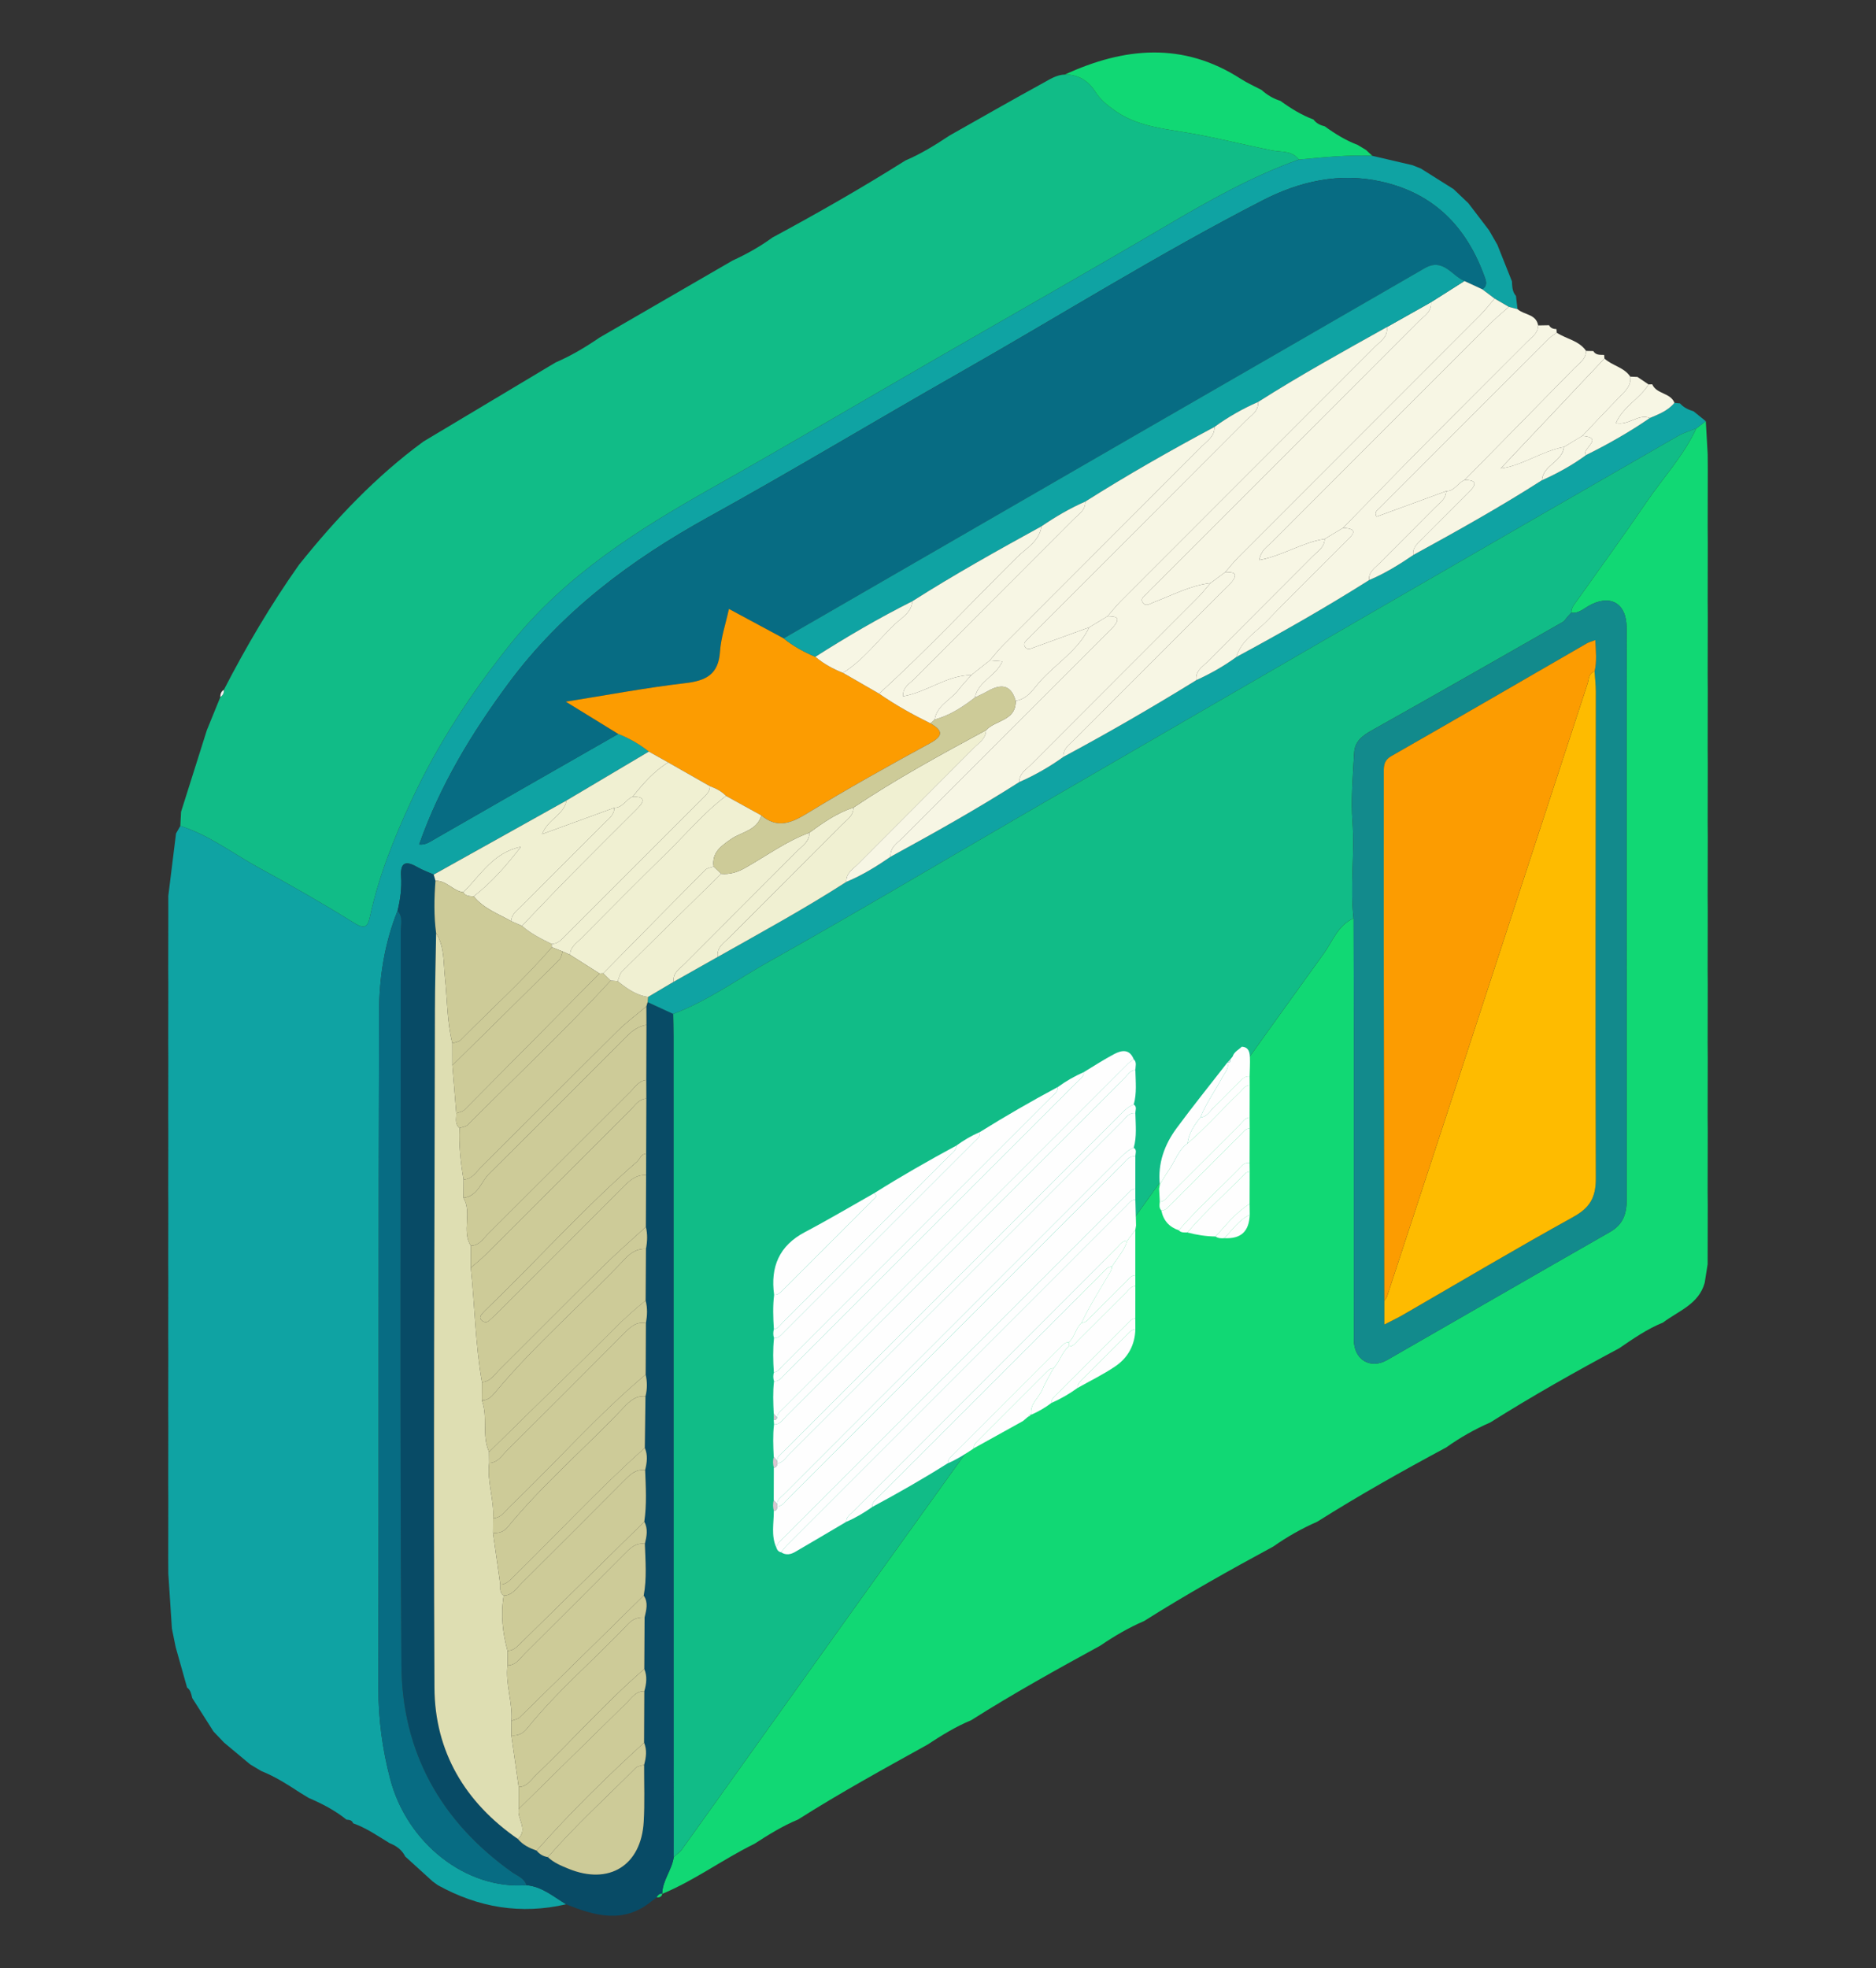 <?xml version="1.0" encoding="utf-8"?>
<!-- Generator: Adobe Illustrator 17.0.0, SVG Export Plug-In . SVG Version: 6.00 Build 0)  -->
<!DOCTYPE svg PUBLIC "-//W3C//DTD SVG 1.1//EN" "http://www.w3.org/Graphics/SVG/1.1/DTD/svg11.dtd">
<svg version="1.1" id="Layer_1" xmlns="http://www.w3.org/2000/svg" xmlns:xlink="http://www.w3.org/1999/xlink" x="0px" y="0px"
	 width="143px" height="150px" viewBox="0 0 143 150" enable-background="new 0 0 143 150" xml:space="preserve">
<rect x="0" y="0" width="143" height="150" fill="#333333" stroke="none"/>
<g>
	<path fill="#11D874" d="M110.238,110.307c-3.333,1.789-6.629,3.641-9.83,5.66c-1.183,0.518-2.299,1.152-3.355,1.894
		c-3.33,1.801-6.633,3.649-9.836,5.672c-1.182,0.508-2.287,1.155-3.348,1.88c-3.326,1.817-6.641,3.654-9.843,5.685
		c-1.188,0.488-2.271,1.164-3.34,1.865c-3.319,1.84-6.646,3.664-9.852,5.699c-1.181,0.488-2.258,1.163-3.328,1.852
		c-2.396,1.175-4.555,2.788-7.031,3.816c0.017-1.026,0.751-1.827,0.884-2.817c0.207-0.186,0.457-0.341,0.615-0.562
		c4.657-6.505,9.294-13.024,13.956-19.526c6.45-8.996,12.923-17.975,19.373-26.971c5.204-7.258,10.371-14.543,15.602-21.782
		c0.681-0.942,1.077-2.167,2.275-2.685c0.006,2.804,0.016,5.608,0.017,8.412c0.001,7.899-0.006,15.797,0.001,23.696
		c0.001,1.529,1.257,2.285,2.548,1.544c5.663-3.25,11.316-6.519,16.986-9.757c0.986-0.563,1.262-1.381,1.262-2.448
		c-0.013-14.535-0.006-29.071-0.007-43.606c0-1.881-1.281-2.596-2.93-1.628c-0.402,0.236-0.757,0.56-1.27,0.501
		c-0.029-0.357,0.188-0.6,0.378-0.868c1.795-2.524,3.616-5.03,5.359-7.59c1.267-1.861,2.825-3.528,3.78-5.599
		c0.241-0.183,0.482-0.366,0.723-0.548c0.048,0.839,0.095,1.678,0.143,2.517c0.003,0.376,0.006,0.753,0.008,1.129
		c-0.003,1.494-0.006,2.988-0.008,4.482c0.003,0.376,0.006,0.753,0.008,1.129c-0.003,1.494-0.006,2.988-0.008,4.482
		c0.003,0.376,0.006,0.753,0.008,1.129c-0.003,1.494-0.006,2.988-0.009,4.482c0.003,0.377,0.006,0.753,0.008,1.13
		c-0.003,1.494-0.006,2.988-0.008,4.482c0.003,0.377,0.006,0.753,0.008,1.13c-0.003,1.494-0.006,2.988-0.008,4.482
		c0.003,0.377,0.006,0.753,0.008,1.13c-0.003,1.494-0.006,2.988-0.01,4.482c0.003,0.376,0.006,0.753,0.008,1.129
		c-0.003,1.494-0.006,2.988-0.008,4.483c0.003,0.376,0.006,0.753,0.008,1.129c-0.003,1.494-0.006,2.988-0.008,4.483
		c0.003,0.376,0.005,0.753,0.008,1.129c-0.003,1.494-0.006,2.988-0.009,4.483c0.003,0.376,0.006,0.753,0.009,1.129
		c-0.003,1.494-0.006,2.988-0.009,4.483c0.003,0.376,0.006,0.753,0.009,1.129c-0.003,1.494-0.006,2.989-0.009,4.483
		c-0.074,0.471-0.148,0.942-0.222,1.412c-0.451,1.647-2.003,2.142-3.176,3.034c-1.212,0.49-2.276,1.232-3.346,1.963
		c-3.336,1.779-6.624,3.64-9.825,5.653C112.413,108.92,111.293,109.557,110.238,110.307z"/>
	<path fill="#11BC87" d="M45.693,25.731c3.384-1.959,6.768-3.918,10.151-5.877c1.07-0.488,2.09-1.062,3.041-1.755
		c3.438-1.85,6.825-3.787,10.129-5.867c1.194-0.508,2.292-1.188,3.369-1.904c2.374-1.339,4.739-2.695,7.13-4.004
		c0.514-0.281,1.032-0.627,1.661-0.644c1.023-0.006,1.792,0.481,2.317,1.311c0.386,0.61,0.908,1.021,1.481,1.431
		c1.607,1.15,3.577,1.371,5.365,1.664c2.236,0.366,4.417,0.938,6.628,1.377c0.692,0.137,1.527-0.002,2.043,0.699
		c-3.565,1.27-6.834,3.12-10.085,5.033c-5.825,3.426-11.705,6.759-17.56,10.136c-5.693,3.284-11.355,6.621-17.08,9.847
		c-5.669,3.194-11.101,6.62-15.277,11.788c-3.034,3.755-5.65,7.728-7.67,12.102c-1.312,2.839-2.476,5.732-3.137,8.804
		c-0.157,0.727-0.369,0.985-1.188,0.476c-2.374-1.476-4.803-2.869-7.258-4.205c-1.992-1.084-3.807-2.506-6.008-3.196
		c0.019-0.361,0.039-0.721,0.058-1.082c0.654-2.071,1.309-4.142,1.963-6.213c0.342-0.841,0.685-1.682,1.027-2.523
		c0,0,0.003-0.008,0.003-0.008c0.197-0.129,0.288-0.31,0.266-0.546c1.7-3.298,3.58-6.487,5.72-9.52
		c2.799-3.501,5.86-6.738,9.489-9.402c3.358-2.009,6.716-4.017,10.074-6.026C43.529,27.115,44.631,26.459,45.693,25.731z"/>
	<path fill="#0FA3A3" d="M13.744,62.946c2.202,0.69,4.016,2.112,6.008,3.196c2.456,1.336,4.885,2.729,7.258,4.205
		c0.818,0.509,1.031,0.251,1.188-0.476c0.661-3.072,1.825-5.964,3.137-8.804c2.021-4.374,4.636-8.347,7.67-12.102
		c4.176-5.168,9.608-8.593,15.277-11.788c5.725-3.226,11.387-6.563,17.08-9.847c5.854-3.377,11.735-6.71,17.56-10.136
		c3.251-1.912,6.52-3.763,10.085-5.033c1.861-0.178,3.721-0.363,5.595-0.288c1.021,0.239,2.043,0.477,3.064,0.715
		c0.213,0.085,0.425,0.169,0.638,0.254c0.832,0.523,1.664,1.046,2.495,1.569c0.377,0.359,0.754,0.718,1.131,1.077
		c0.524,0.686,1.048,1.372,1.572,2.058c0.213,0.37,0.425,0.74,0.638,1.11c0.37,0.929,0.74,1.857,1.11,2.786
		c0.019,0.393,0.022,0.79,0.305,1.109c0.04,0.335,0.08,0.67,0.119,1.005c-0.221-0.058-0.442-0.116-0.663-0.174
		c-0.363-0.211-0.726-0.422-1.088-0.633c-0.312-0.236-0.625-0.471-0.937-0.707c0.351-0.214,0.334-0.508,0.213-0.851
		c-1.352-3.819-3.814-6.429-7.882-7.347c-3.216-0.726-6.253-0.023-9.061,1.419c-7.921,4.068-15.472,8.801-23.21,13.198
		c-6.36,3.614-12.628,7.395-19.03,10.933c-5.907,3.264-11.191,7.198-15.245,12.666c-2.818,3.8-5.242,7.809-6.819,12.293
		c-0.02,0.041-0.041,0.082-0.061,0.122c0.02-0.041,0.041-0.081,0.061-0.122c0.451,0.062,0.781-0.178,1.152-0.392
		c4.668-2.688,9.347-5.357,14.023-8.031c0.846,0.329,1.622,0.779,2.332,1.343c-2.093,1.242-4.186,2.485-6.279,3.727
		c-3.375,1.883-6.749,3.766-10.124,5.649c-0.421-0.19-0.86-0.347-1.258-0.576c-0.858-0.495-1.295-0.368-1.225,0.717
		c0.057,0.884-0.058,1.757-0.268,2.617c-0.995,2.478-1.403,5.095-1.411,7.722c-0.052,17.18-0.009,34.361-0.049,51.542
		c-0.005,2.353,0.305,4.632,0.894,6.889c1.287,4.933,5.806,8.452,10.39,8.105c1.192,0.106,2.062,0.88,3.027,1.457
		c-3.449,0.799-6.698,0.251-9.776-1.452c-0.131-0.094-0.262-0.189-0.393-0.283c-0.699-0.635-1.398-1.269-2.096-1.904
		c-0.253-0.506-0.674-0.816-1.188-1.016c-0.906-0.548-1.777-1.162-2.788-1.518c-0.084-0.244-0.293-0.261-0.503-0.277
		c-0.871-0.702-1.853-1.211-2.874-1.651c-0.207-0.125-0.414-0.251-0.621-0.376c-0.962-0.623-1.922-1.251-2.996-1.674
		c-0.285-0.171-0.569-0.342-0.854-0.512c-0.659-0.55-1.319-1.099-1.978-1.649c-0.271-0.284-0.542-0.568-0.813-0.852
		c-0.542-0.853-1.083-1.705-1.625-2.558c-0.072-0.293-0.116-0.601-0.391-0.794c-0.29-1.028-0.58-2.057-0.87-3.085
		c-0.095-0.47-0.191-0.94-0.286-1.41c-0.091-1.398-0.183-2.796-0.274-4.194c-0.002-0.379-0.004-0.758-0.006-1.137
		c0.002-1.491,0.004-2.983,0.006-4.474c-0.002-0.379-0.004-0.758-0.006-1.137c0.002-1.491,0.004-2.983,0.006-4.474
		c-0.002-0.379-0.004-0.758-0.006-1.137c0.002-1.491,0.004-2.983,0.006-4.474c-0.002-0.379-0.004-0.758-0.006-1.137
		c0.002-1.491,0.004-2.983,0.006-4.474c-0.002-0.379-0.004-0.758-0.006-1.137c0.002-1.491,0.004-2.983,0.006-4.474
		c-0.002-0.379-0.004-0.758-0.006-1.137c0.002-1.491,0.004-2.983,0.006-4.474c-0.002-0.379-0.004-0.758-0.006-1.137
		c0.002-1.491,0.004-2.983,0.006-4.474c-0.002-0.379-0.004-0.758-0.006-1.137c0.002-1.491,0.004-2.983,0.006-4.474
		c-0.002-0.379-0.004-0.758-0.006-1.137c0.002-1.491,0.005-2.983,0.007-4.474c-0.001-0.379-0.001-0.758-0.002-1.137
		c0.196-1.588,0.393-3.176,0.589-4.765C13.526,63.325,13.635,63.136,13.744,62.946z"/>
	<path fill="#084B66" d="M30.306,69.411c0.211-0.86,0.325-1.733,0.268-2.617c-0.069-1.085,0.367-1.212,1.225-0.717
		c0.398,0.229,0.837,0.386,1.258,0.576c0.046,0.157,0.092,0.315,0.137,0.472c-0.103,1.332-0.13,2.664,0.05,3.992
		c-0.032,1.96-0.089,3.921-0.092,5.881c-0.031,17.203-0.118,34.406-0.035,51.609c0.023,4.869,2.322,8.752,6.363,11.541
		c0.375,0.455,0.884,0.695,1.424,0.885c0.223,0.276,0.51,0.441,0.861,0.496c0.445,0.427,1.003,0.652,1.56,0.881
		c3.095,1.274,5.549-0.232,5.743-3.578c0.083-1.441,0.025-2.891,0.031-4.337c0.153-0.563,0.231-1.126-0.002-1.689
		c0.006-1.308,0.012-2.617,0.018-3.925c0.16-0.564,0.233-1.128-0.002-1.691c0.007-1.308,0.014-2.615,0.022-3.923
		c0.125-0.564,0.301-1.13-0.067-1.675c0.244-1.309,0.132-2.626,0.088-3.941c0.137-0.566,0.255-1.132-0.042-1.687
		c0.193-1.307,0.115-2.619,0.064-3.93c0.136-0.567,0.216-1.132-0.025-1.693c0.017-1.309,0.033-2.617,0.05-3.926
		c0.141-0.554,0.14-1.109,0.015-1.666c0.006-1.303,0.012-2.606,0.018-3.91c0.101-0.578,0.132-1.155-0.021-1.73
		c0.008-1.312,0.016-2.623,0.024-3.935c0.107-0.559,0.13-1.119-0.007-1.677c0.006-1.314,0.012-2.628,0.018-3.942
		c0.001-0.546,0.003-1.092,0.004-1.639c0.005-1.398,0.01-2.796,0.015-4.194c-0.002-0.472-0.003-0.945-0.005-1.417
		c0.005-1.398,0.009-2.797,0.014-4.195c-0.002-0.472-0.004-0.943-0.006-1.415c0.032-0.108,0.064-0.217,0.096-0.325
		c0.65,0.3,1.3,0.6,1.95,0.9c0.013,0.561,0.036,1.121,0.036,1.682c0.004,20.853,0.005,41.706,0.006,62.559
		c-0.133,0.99-0.867,1.791-0.884,2.817c0,0,0.007-0.008,0.007-0.008c-0.229-0.034-0.333,0.119-0.428,0.285
		c0,0,0.009-0.007,0.009-0.007c-0.132,0.096-0.263,0.192-0.394,0.289c-2.11,1.74-4.306,1.131-6.512,0.237
		c-0.965-0.578-1.836-1.351-3.028-1.456c-0.174-0.551-0.709-0.713-1.113-1.001c-5.416-3.859-8.373-9.153-8.416-15.751
		c-0.123-18.632-0.042-37.264-0.053-55.897C30.546,70.482,30.746,69.892,30.306,69.411z"/>
	<path fill="#0FA3A3" d="M51.317,77.271c-0.65-0.3-1.3-0.6-1.95-0.899c0.013-0.133,0.026-0.266,0.038-0.399
		c0.647-0.383,1.294-0.766,1.942-1.148c1.12-0.632,2.24-1.265,3.361-1.897c3.298-1.86,6.623-3.672,9.808-5.723
		c1.203-0.498,2.304-1.176,3.371-1.912c3.318-1.81,6.614-3.659,9.805-5.69c1.187-0.519,2.305-1.16,3.357-1.916
		c3.443-1.844,6.819-3.805,10.145-5.853c1.071-0.489,2.093-1.064,3.044-1.761c3.435-1.85,6.824-3.78,10.124-5.863
		c1.199-0.503,2.297-1.184,3.369-1.911c3.315-1.818,6.617-3.659,9.805-5.696c1.189-0.529,2.32-1.157,3.372-1.925
		c1.682-0.831,3.309-1.758,4.856-2.821c0.68-0.294,1.384-0.551,1.869-1.159c0.142,0.014,0.284,0.029,0.426,0.043
		c0.28,0.316,0.643,0.488,1.038,0.606c0.309,0.25,0.618,0.501,0.927,0.75c-0.241,0.182-0.482,0.365-0.723,0.548
		c-0.471,0.194-0.972,0.338-1.41,0.59c-7.313,4.204-14.621,8.415-21.923,12.638C96.571,51.308,87.177,56.754,77.783,62.2
		c-6.37,3.693-12.696,7.463-19.121,11.058C56.23,74.619,53.953,76.279,51.317,77.271z"/>
	<path fill="#11D874" d="M104.603,11.874c-1.874-0.076-3.734,0.109-5.595,0.288c-0.516-0.701-1.351-0.561-2.043-0.699
		c-2.212-0.439-4.392-1.011-6.628-1.377c-1.787-0.293-3.758-0.514-5.365-1.664c-0.574-0.41-1.096-0.821-1.481-1.431
		c-0.525-0.83-1.294-1.317-2.317-1.311c4.522-2.08,9-2.511,13.405,0.329c0.503,0.324,1.057,0.568,1.588,0.849
		c0.417,0.382,0.896,0.659,1.435,0.83c0.785,0.572,1.607,1.079,2.521,1.422c0.214,0.287,0.511,0.435,0.851,0.512
		c0.786,0.573,1.609,1.078,2.522,1.426c0.209,0.126,0.418,0.251,0.627,0.377C104.284,11.576,104.444,11.725,104.603,11.874z"/>
	<path fill="#F7F6E4" d="M115.013,23.385c0.221,0.058,0.442,0.116,0.663,0.174c0.496,0.45,1.416,0.361,1.572,1.241
		c0.001,0.596-0.473,0.883-0.825,1.236c-2.529,2.542-5.077,5.065-7.6,7.612c-2.16,2.18-4.296,4.385-6.443,6.578
		c-0.467,0.282-0.934,0.563-1.401,0.845c-1.707,0.256-3.193,1.278-4.987,1.611c0.127-0.756,0.612-1.019,0.959-1.367
		c5.565-5.582,11.14-11.154,16.718-16.723C114.093,24.168,114.563,23.787,115.013,23.385z"/>
	<path fill="#F7F6E4" d="M102.378,40.227c2.147-2.194,4.283-4.398,6.443-6.578c2.524-2.547,5.071-5.071,7.6-7.612
		c0.352-0.354,0.826-0.641,0.825-1.236c0.278-0.005,0.556-0.01,0.834-0.015c0.119,0.231,0.329,0.286,0.563,0.297
		c0.004,0.09,0.01,0.181,0.018,0.271c-0.187,0.137-0.395,0.252-0.557,0.414c-4.329,4.322-8.655,8.647-12.976,12.977
		c-0.144,0.144-0.396,0.27-0.204,0.632c1.766-0.647,3.54-1.296,5.313-1.946c-0.011,0.584-0.474,0.872-0.823,1.224
		c-1.427,1.442-2.87,2.868-4.298,4.309c-0.348,0.351-0.815,0.643-0.756,1.247c-3.3,2.083-6.689,4.013-10.124,5.863
		c0.373-1.29,1.542-1.918,2.386-2.802c1.952-2.043,3.987-4.006,5.976-6.013C103.019,40.836,103.701,40.299,102.378,40.227z"/>
	<path fill="#F7F6E4" d="M110.238,37.43c-1.773,0.649-3.547,1.299-5.313,1.946c-0.192-0.362,0.061-0.488,0.204-0.632
		c4.321-4.33,8.647-8.655,12.976-12.977c0.162-0.162,0.37-0.277,0.557-0.414c0.735,0.483,1.697,0.599,2.241,1.389
		c-0.014,0.649-0.54,0.955-0.922,1.346c-2.775,2.837-5.559,5.664-8.34,8.494C111.124,36.783,110.882,37.438,110.238,37.43z"/>
	<path fill="#F7F6E4" d="M111.641,36.582c2.781-2.83,5.566-5.658,8.34-8.494c0.382-0.39,0.908-0.697,0.922-1.346
		c0.182,0.004,0.365,0.008,0.547,0.012c0.194,0.329,0.522,0.281,0.828,0.294c0.002,0.093,0.009,0.185,0.021,0.276
		c-2.625,2.781-5.251,5.561-7.911,8.379c1.676-0.226,3.134-1.328,4.827-1.641c-0.12,1.138-1.601,1.375-1.681,2.54
		c-3.188,2.037-6.489,3.879-9.805,5.696c-0.079-0.601,0.364-0.911,0.716-1.265c1.169-1.177,2.344-2.349,3.518-3.521
		C112.503,36.975,112.664,36.574,111.641,36.582z"/>
	<path fill="#F7F6E4" d="M119.217,34.063c-1.693,0.313-3.151,1.415-4.827,1.641c2.66-2.818,5.285-5.598,7.911-8.379
		c0.595,0.548,1.494,0.661,1.97,1.379c0.08,0.629-0.302,1.016-0.699,1.422c-0.997,1.017-1.97,2.058-2.953,3.089
		C120.151,33.498,119.684,33.78,119.217,34.063z"/>
	<path fill="#F7F6E4" d="M124.817,28.727c0.282,0.19,0.565,0.38,0.847,0.57c-0.654,1.083-1.924,1.662-2.491,2.943
		c0.988,0.219,1.698-0.742,2.591-0.383c-1.548,1.063-3.174,1.99-4.856,2.821c-0.475-0.413,1.475-1.305-0.29-1.462
		c0.983-1.031,1.956-2.072,2.953-3.089c0.397-0.405,0.779-0.793,0.699-1.422C124.453,28.711,124.635,28.719,124.817,28.727z"/>
	<path fill="#F7F6E4" d="M125.765,31.856c-0.894-0.359-1.603,0.602-2.591,0.383c0.567-1.281,1.837-1.859,2.491-2.943
		c0.093-0.006,0.186-0.009,0.279-0.008c0.324,0.757,1.385,0.629,1.691,1.408C127.149,31.305,126.445,31.562,125.765,31.856z"/>
	<path fill="#F3F4F4" d="M17.061,52.574c0.022,0.236-0.069,0.417-0.266,0.546C16.793,52.895,16.852,52.698,17.061,52.574z"/>
	<path fill="#11D874" d="M50.054,144.607c0.095-0.166,0.199-0.319,0.428-0.285C50.441,144.57,50.259,144.605,50.054,144.607z"/>
	<path fill="#11D874" d="M49.669,144.889c0.131-0.096,0.263-0.192,0.394-0.289C49.932,144.696,49.8,144.793,49.669,144.889z"/>
	<path fill="#11BC87" d="M51.317,77.271c2.636-0.992,4.913-2.652,7.345-4.013c6.425-3.595,12.751-7.365,19.121-11.058
		c9.393-5.446,18.787-10.892,28.186-16.328c7.302-4.223,14.611-8.434,21.923-12.638c0.438-0.252,0.939-0.396,1.41-0.59
		c-0.955,2.071-2.513,3.738-3.78,5.599c-1.742,2.56-3.564,5.066-5.359,7.59c-0.19,0.267-0.407,0.511-0.378,0.867
		c0,0-0.003-0.015-0.003-0.015c-0.097,0.104-0.194,0.208-0.291,0.312c-0.122,0.138-0.219,0.321-0.371,0.407
		c-4.858,2.77-9.714,5.544-14.591,8.28c-0.704,0.395-1.256,0.835-1.305,1.666c-0.104,1.764-0.254,3.574-0.129,5.289
		c0.179,2.462-0.199,4.906,0.082,7.347c-1.198,0.518-1.595,1.743-2.275,2.685c-5.231,7.239-10.398,14.524-15.602,21.782
		c-6.45,8.996-12.923,17.975-19.373,26.971c-4.661,6.502-9.299,13.021-13.956,19.526c-0.158,0.221-0.408,0.376-0.615,0.562
		c-0.001-20.853-0.003-41.706-0.006-62.559C51.353,78.393,51.33,77.832,51.317,77.271z"/>
	<path fill="#128A8C" d="M103.18,69.987c-0.281-2.441,0.097-4.885-0.082-7.347c-0.125-1.715,0.025-3.525,0.129-5.289
		c0.049-0.831,0.601-1.271,1.305-1.666c4.877-2.736,9.733-5.509,14.591-8.28c0.152-0.086,0.248-0.269,0.371-0.408
		c0.097-0.104,0.194-0.208,0.29-0.312c0,0,0.003,0.015,0.003,0.015c0.513,0.059,0.868-0.264,1.27-0.5
		c1.649-0.968,2.93-0.253,2.93,1.628c0,14.535-0.006,29.071,0.007,43.606c0.001,1.067-0.275,1.885-1.262,2.448
		c-5.67,3.239-11.322,6.507-16.986,9.757c-1.291,0.741-2.547-0.015-2.548-1.544c-0.007-7.899,0-15.797-0.001-23.696
		C103.196,75.595,103.186,72.791,103.18,69.987z M121.55,51.177c0.176-0.769,0.102-1.53,0.055-2.395
		c-0.307,0.116-0.486,0.158-0.639,0.246c-4.969,2.867-9.928,5.749-14.909,8.594c-0.641,0.366-0.575,0.873-0.575,1.426
		c-0.001,4.346-0.011,8.692-0.005,13.037c0.011,9.018,0.029,18.035,0.044,27.053c0,0.547,0,1.095,0,1.806
		c0.543-0.281,0.994-0.493,1.424-0.741c4.321-2.493,8.609-5.046,12.974-7.457c1.266-0.699,1.727-1.483,1.722-2.927
		c-0.044-12.371-0.006-24.741,0.001-37.112C121.643,52.196,121.583,51.686,121.55,51.177z"/>
	<path fill="#076C83" d="M47.128,55.934c-4.676,2.674-9.355,5.342-14.023,8.031c-0.371,0.214-0.701,0.453-1.152,0.392l0,0
		c1.577-4.484,4.001-8.493,6.819-12.293c4.055-5.467,9.338-9.401,15.245-12.666c6.402-3.538,12.669-7.318,19.03-10.933
		c7.738-4.398,15.288-9.131,23.21-13.198c2.808-1.442,5.845-2.145,9.061-1.419c4.068,0.918,6.53,3.528,7.882,7.347
		c0.121,0.343,0.138,0.637-0.213,0.851c-0.453-0.209-0.906-0.419-1.358-0.628c-0.983-0.408-1.618-1.793-3.035-0.972
		c-7.249,4.2-14.514,8.375-21.77,12.563c-9.03,5.212-18.057,10.43-27.085,15.645c-1.366-0.735-2.732-1.47-4.175-2.246
		c-0.254,1.166-0.61,2.201-0.68,3.254c-0.117,1.732-1.057,2.218-2.637,2.401c-2.965,0.344-5.905,0.902-9.118,1.413
		C44.627,54.396,45.877,55.165,47.128,55.934z"/>
	<path fill="#FC9C01" d="M47.128,55.934c-1.251-0.769-2.502-1.539-4-2.46c3.214-0.511,6.154-1.069,9.118-1.413
		c1.581-0.183,2.521-0.669,2.637-2.401c0.071-1.053,0.426-2.087,0.68-3.254c1.443,0.776,2.809,1.511,4.175,2.246
		c0.732,0.591,1.547,1.04,2.413,1.402c0.631,0.53,1.341,0.925,2.106,1.223c0.917,0.528,1.834,1.057,2.751,1.585
		c1.24,0.862,2.556,1.592,3.91,2.258c0.907,0.534,1.061,0.931-0.04,1.53c-3.154,1.715-6.292,3.468-9.356,5.339
		c-1.225,0.748-2.273,1.17-3.487,0.155c-0.898-0.496-1.796-0.992-2.694-1.488c-0.342-0.358-0.769-0.575-1.227-0.74
		c-1.062-0.605-2.124-1.21-3.186-1.815c-0.489-0.275-0.979-0.549-1.468-0.824C48.75,56.713,47.974,56.263,47.128,55.934z"/>
	<path fill="#076C83" d="M30.306,69.411c0.44,0.481,0.24,1.071,0.241,1.609c0.011,18.632-0.07,37.265,0.053,55.897
		c0.044,6.599,3,11.892,8.416,15.751c0.404,0.288,0.94,0.45,1.113,1.001c-4.583,0.347-9.103-3.173-10.389-8.106
		c-0.589-2.257-0.899-4.536-0.894-6.889c0.039-17.181-0.003-34.361,0.049-51.542C28.903,74.506,29.311,71.889,30.306,69.411z"/>
	<path fill="#F7F6E4" d="M111.628,21.417c0.453,0.209,0.905,0.419,1.358,0.628c0.313,0.236,0.625,0.471,0.938,0.707
		c-0.363,0.422-0.7,0.869-1.092,1.262c-6.136,6.147-12.281,12.286-18.419,18.433c-0.36,0.36-0.675,0.765-1.011,1.149
		c-0.376,0.279-0.751,0.559-1.127,0.838c-1.55,0.186-2.913,0.926-4.343,1.469c-0.257,0.098-0.549,0.325-0.771,0.081
		c-0.335-0.37,0.111-0.562,0.294-0.786c0.206-0.252,0.456-0.467,0.687-0.698c6.666-6.666,13.335-13.33,19.994-20.005
		c0.411-0.412,1.015-0.729,0.945-1.464C109.931,22.493,110.78,21.955,111.628,21.417z"/>
	<path fill="#F7F6E4" d="M93.403,43.596c0.336-0.384,0.651-0.789,1.011-1.149c6.138-6.146,12.282-12.285,18.419-18.433
		c0.392-0.393,0.729-0.84,1.092-1.262c0.363,0.211,0.726,0.422,1.088,0.633c-0.45,0.402-0.92,0.783-1.346,1.209
		c-5.578,5.569-11.152,11.142-16.718,16.723c-0.347,0.348-0.832,0.61-0.959,1.367c1.794-0.333,3.281-1.355,4.987-1.611
		c-0.015,0.644-0.541,0.945-0.922,1.328c-2.678,2.695-5.372,5.374-8.052,8.068c-0.378,0.38-0.916,0.689-0.81,1.365
		c-3.325,2.048-6.701,4.009-10.145,5.853c-0.019-0.657,0.5-0.973,0.885-1.359c3.757-3.768,7.522-7.529,11.285-11.292
		c0.231-0.231,0.484-0.445,0.684-0.701C94.48,43.6,93.905,43.616,93.403,43.596z"/>
	<path fill="#F0F0D2" d="M33.195,67.125c-0.046-0.158-0.091-0.315-0.137-0.472c3.374-1.883,6.749-3.766,10.123-5.649
		c-0.182,1.095-1.413,1.412-1.858,2.563c1.928-0.703,3.717-1.355,5.507-2.008c-0.012,0.587-0.477,0.875-0.827,1.228
		c-2.056,2.069-4.126,4.124-6.181,6.194c-0.351,0.353-0.817,0.637-0.864,1.212c-0.993-0.562-2.097-0.955-2.849-1.883
		c1.387-1.07,2.517-2.384,3.592-3.77c-2.068,0.408-3.062,2.138-4.381,3.458C34.531,67.903,34.038,67.088,33.195,67.125z"/>
	<path fill="#F0F0D2" d="M46.829,61.559c-1.789,0.652-3.579,1.305-5.507,2.008c0.445-1.151,1.677-1.468,1.858-2.563
		c2.093-1.242,4.186-2.485,6.279-3.727c0.49,0.275,0.979,0.549,1.468,0.824c-1.085,0.678-1.914,1.62-2.697,2.61
		C47.715,60.912,47.472,61.566,46.829,61.559z"/>
	<path fill="#076C83" d="M31.953,64.356c-0.02,0.041-0.041,0.081-0.061,0.122C31.913,64.438,31.933,64.397,31.953,64.356
		C31.953,64.356,31.953,64.356,31.953,64.356z"/>
	<path fill="#DEDEB2" d="M39.48,140.148c-4.041-2.789-6.34-6.672-6.363-11.541c-0.083-17.203,0.004-34.406,0.035-51.609
		c0.004-1.96,0.06-3.921,0.092-5.881c0.65,1.037,0.551,2.224,0.672,3.366c0.178,1.677,0.153,3.376,0.565,5.026
		c0.001,0.559,0.001,1.118,0.002,1.676c0.099,1.22,0.198,2.441,0.298,3.661c0.016,0.388-0.137,0.814,0.248,1.12
		c-0.064,1.322,0.086,2.628,0.306,3.928c-0.003,0.464-0.006,0.928-0.009,1.392c0.674,1.142-0.157,2.515,0.558,3.651
		c0.001,0.56,0.001,1.119,0.002,1.679c0.306,2.901,0.344,5.827,0.849,8.709c-0.002,0.464-0.005,0.929-0.007,1.394
		c0.479,1.269-0.019,2.676,0.552,3.932c0.003,0.279,0.006,0.558,0.009,0.837c-0.182,1.426,0.393,2.8,0.295,4.22
		c-0.002,0.369-0.005,0.739-0.007,1.108c0.186,1.313,0.372,2.626,0.558,3.939c0.001,0.308-0.063,0.635,0.263,0.841
		c-0.246,1.425-0.089,2.822,0.286,4.205c0.001,0.373,0.002,0.747,0.004,1.12c-0.175,1.425,0.394,2.798,0.298,4.218
		c-0.003,0.37-0.006,0.739-0.008,1.109c0.186,1.312,0.372,2.625,0.558,3.937c0,0.557,0,1.115,0,1.672
		C39.4,138.619,40.285,139.404,39.48,140.148z"/>
	<path fill="#CDCB98" d="M36.736,105.326c-0.506-2.881-0.544-5.808-0.85-8.709c0.384-0.338,0.787-0.656,1.148-1.016
		c3.675-3.665,7.34-7.339,11.017-11.002c0.354-0.353,0.63-0.838,1.218-0.876c-0.005,1.398-0.01,2.796-0.015,4.194
		c-0.399,0.02-0.468,0.413-0.703,0.618c-4.047,3.52-7.616,7.527-11.473,11.241c-0.101,0.097-0.201,0.195-0.293,0.3
		c-0.162,0.186-0.289,0.386-0.024,0.585c0.164,0.123,0.356,0.131,0.51-0.005c0.28-0.245,0.548-0.505,0.811-0.768
		c3.132-3.13,6.268-6.256,9.388-9.397c0.505-0.508,0.994-0.988,1.779-0.936c-0.006,1.314-0.012,2.628-0.018,3.942
		c-1.12,1.031-2.269,2.031-3.352,3.099c-2.619,2.582-5.204,5.2-7.813,7.792C37.681,104.772,37.379,105.298,36.736,105.326z"/>
	<path fill="#CDCB98" d="M35.884,94.939c-0.715-1.136,0.117-2.509-0.558-3.651c1.105-0.129,1.326-1.211,1.962-1.841
		c3.5-3.467,6.976-6.958,10.456-10.445c0.436-0.437,0.903-0.799,1.533-0.891c-0.005,1.398-0.009,2.797-0.014,4.195
		c-0.574,0.059-0.852,0.534-1.204,0.885c-3.618,3.605-7.224,7.222-10.844,10.827C36.833,94.399,36.532,94.928,35.884,94.939z"/>
	<path fill="#CDCB98" d="M34.482,79.51c-0.412-1.65-0.387-3.35-0.565-5.026c-0.121-1.142-0.022-2.329-0.672-3.366
		c-0.18-1.329-0.152-2.66-0.05-3.992c0.843-0.037,1.336,0.778,2.125,0.875c0.181,0.311,0.495,0.286,0.789,0.311
		c0.751,0.928,1.856,1.32,2.849,1.883c0.277,0.121,0.553,0.241,0.83,0.362c0.67,0.597,1.462,0.993,2.261,1.379
		c0.01,0.084,0.014,0.169,0.014,0.254c-2.163,2.508-4.63,4.718-6.951,7.071C34.967,79.407,34.695,79.429,34.482,79.51z"/>
	<path fill="#CDCB98" d="M35.335,89.895c-0.22-1.3-0.371-2.605-0.306-3.928c0.213-0.079,0.486-0.1,0.631-0.246
		c3.636-3.659,7.4-7.191,10.89-10.994c0.176,0.016,0.353,0.032,0.529,0.047c0.695,0.554,1.409,1.072,2.325,1.198
		c-0.013,0.133-0.026,0.266-0.038,0.399c-0.032,0.108-0.064,0.216-0.096,0.324c-0.734,0.622-1.513,1.198-2.194,1.873
		c-3.482,3.449-6.936,6.927-10.409,10.385C36.282,89.338,35.979,89.865,35.335,89.895z"/>
	<path fill="#CDCB98" d="M37.281,110.652c-0.571-1.256-0.073-2.663-0.552-3.932c0.477,0.009,0.768-0.311,1.034-0.629
		c3.043-3.644,6.646-6.743,9.901-10.18c0.443-0.467,0.923-0.762,1.575-0.735c-0.008,1.312-0.016,2.623-0.025,3.935
		c-1.638,1.303-3.059,2.834-4.546,4.297C42.209,105.826,39.744,108.237,37.281,110.652z"/>
	<path fill="#CDCB98" d="M37.584,115.709c0.098-1.42-0.477-2.794-0.295-4.22c0.652-0.013,0.953-0.547,1.339-0.931
		c2.984-2.967,5.96-5.942,8.927-8.926c0.474-0.477,0.925-0.939,1.68-0.792c-0.006,1.303-0.012,2.606-0.018,3.91
		c-3.673,3.092-6.841,6.703-10.3,10.014C38.523,115.142,38.226,115.674,37.584,115.709z"/>
	<path fill="#CDCB98" d="M38.136,120.757c-0.186-1.313-0.372-2.626-0.559-3.939c0.446,0.041,0.824-0.08,1.118-0.437
		c2.695-3.284,5.932-6.041,8.843-9.115c0.46-0.486,0.924-0.929,1.664-0.849c-0.017,1.309-0.033,2.617-0.05,3.926
		c-3.517,3.131-6.707,6.594-10.072,9.879C38.811,120.484,38.553,120.757,38.136,120.757z"/>
	<path fill="#CDCB98" d="M38.685,125.803c-0.375-1.383-0.532-2.78-0.286-4.205c0.645-0.015,0.95-0.539,1.335-0.921
		c2.604-2.588,5.2-5.185,7.789-7.787c0.466-0.468,0.906-0.949,1.654-0.854c0.051,1.311,0.129,2.623-0.065,3.93
		c-3.193,3.137-6.387,6.273-9.578,9.411C39.295,125.613,39.042,125.808,38.685,125.803z"/>
	<path fill="#CDCB98" d="M38.987,131.141c0.096-1.42-0.473-2.793-0.298-4.218c0.647-0.012,0.948-0.541,1.332-0.922
		c2.504-2.487,4.998-4.984,7.489-7.485c0.462-0.464,0.891-0.968,1.646-0.864c0.044,1.315,0.156,2.632-0.088,3.941
		c-3.149,3.097-6.295,6.197-9.454,9.284C39.463,131.025,39.198,131.056,38.987,131.141z"/>
	<path fill="#CDCB98" d="M39.537,136.187c-0.186-1.312-0.372-2.625-0.559-3.937c0.512,0.058,0.896-0.149,1.214-0.545
		c2.32-2.885,5.162-5.265,7.689-7.95c0.351-0.373,0.758-0.523,1.253-0.487c-0.007,1.308-0.014,2.615-0.022,3.923
		c-2.913,2.522-5.466,5.412-8.246,8.07C40.475,135.635,40.18,136.166,39.537,136.187z"/>
	<path fill="#CDCB98" d="M39.48,140.148c0.804-0.744-0.08-1.529,0.056-2.289c2.743-2.697,5.483-5.396,8.231-8.087
		c0.388-0.379,0.696-0.899,1.346-0.89c-0.006,1.308-0.012,2.617-0.018,3.925c-2.858,2.615-5.625,5.321-8.192,8.226
		C40.365,140.843,39.856,140.603,39.48,140.148z"/>
	<path fill="#CDCB98" d="M49.099,134.496c-0.006,1.446,0.053,2.895-0.031,4.337c-0.194,3.346-2.647,4.851-5.743,3.578
		c-0.557-0.229-1.115-0.455-1.56-0.881c2.09-2.41,4.454-4.551,6.701-6.806C48.609,134.579,48.885,134.568,49.099,134.496z"/>
	<path fill="#CDCB98" d="M35.884,94.939c0.648-0.011,0.948-0.54,1.331-0.921c3.619-3.604,7.225-7.221,10.844-10.827
		c0.353-0.351,0.631-0.825,1.204-0.885c0.002,0.472,0.003,0.945,0.005,1.417c-0.587,0.038-0.864,0.524-1.218,0.876
		c-3.677,3.663-7.342,7.337-11.017,11.002c-0.361,0.36-0.765,0.678-1.148,1.016C35.886,96.058,35.885,95.498,35.884,94.939z"/>
	<path fill="#CDCB98" d="M35.335,89.895c0.643-0.031,0.947-0.558,1.333-0.942c3.473-3.458,6.927-6.936,10.409-10.385
		c0.681-0.675,1.46-1.251,2.194-1.873c0.002,0.472,0.004,0.943,0.006,1.415c-0.63,0.092-1.097,0.454-1.533,0.891
		c-3.48,3.487-6.956,6.978-10.456,10.445c-0.636,0.63-0.857,1.711-1.962,1.841C35.329,90.824,35.332,90.36,35.335,89.895z"/>
	<path fill="#CDCB98" d="M49.239,95.175c-0.653-0.027-1.133,0.268-1.575,0.735c-3.255,3.437-6.857,6.536-9.901,10.18
		c-0.266,0.318-0.557,0.638-1.034,0.629c0.002-0.465,0.005-0.929,0.007-1.394c0.643-0.028,0.946-0.554,1.331-0.937
		c2.609-2.592,5.194-5.21,7.813-7.792c1.083-1.068,2.232-2.068,3.352-3.099C49.369,94.057,49.346,94.616,49.239,95.175z"/>
	<path fill="#CDCB98" d="M49.25,89.556c-0.785-0.052-1.274,0.428-1.779,0.936c-3.121,3.141-6.256,6.267-9.388,9.397
		c-0.263,0.263-0.531,0.523-0.811,0.768c-0.155,0.136-0.347,0.128-0.51,0.005c-0.265-0.199-0.138-0.399,0.024-0.585
		c0.092-0.105,0.192-0.203,0.293-0.3c3.857-3.714,7.426-7.721,11.473-11.241c0.235-0.205,0.304-0.598,0.703-0.618
		C49.253,88.464,49.251,89.01,49.25,89.556z"/>
	<path fill="#CDCB98" d="M49.115,128.882c-0.65-0.009-0.959,0.511-1.346,0.89c-2.749,2.691-5.489,5.391-8.231,8.087
		c0-0.557,0-1.115,0-1.672c0.643-0.021,0.938-0.552,1.33-0.926c2.78-2.658,5.333-5.548,8.246-8.07
		C49.348,127.754,49.275,128.318,49.115,128.882z"/>
	<path fill="#CDCB98" d="M49.235,100.84c-0.755-0.147-1.206,0.315-1.68,0.792c-2.967,2.984-5.943,5.959-8.927,8.926
		c-0.386,0.384-0.687,0.918-1.339,0.931c-0.003-0.279-0.006-0.558-0.009-0.838c2.462-2.415,4.928-4.826,7.386-7.245
		c1.487-1.463,2.908-2.994,4.546-4.297C49.367,99.685,49.337,100.262,49.235,100.84z"/>
	<path fill="#CDCB98" d="M49.202,106.416c-0.741-0.08-1.204,0.363-1.664,0.849c-2.911,3.074-6.148,5.831-8.843,9.115
		c-0.294,0.358-0.672,0.479-1.118,0.437c0.002-0.369,0.004-0.739,0.007-1.108c0.641-0.036,0.938-0.568,1.332-0.945
		c3.459-3.311,6.627-6.922,10.3-10.014C49.342,105.307,49.342,105.862,49.202,106.416z"/>
	<path fill="#CDCB98" d="M49.177,112.035c-0.748-0.095-1.188,0.386-1.654,0.854c-2.59,2.602-5.185,5.199-7.789,7.787
		c-0.385,0.382-0.69,0.906-1.335,0.921c-0.326-0.206-0.262-0.534-0.263-0.841c0.417,0.001,0.675-0.273,0.944-0.536
		c3.365-3.285,6.555-6.748,10.072-9.879C49.394,110.903,49.313,111.469,49.177,112.035z"/>
	<path fill="#CDCB98" d="M49.156,117.652c-0.755-0.104-1.183,0.4-1.646,0.864c-2.491,2.5-4.985,4.998-7.489,7.485
		c-0.384,0.381-0.685,0.91-1.332,0.922c-0.001-0.373-0.002-0.747-0.004-1.12c0.357,0.005,0.609-0.19,0.85-0.426
		c3.191-3.138,6.385-6.274,9.578-9.411C49.41,116.521,49.292,117.086,49.156,117.652z"/>
	<path fill="#CDCB98" d="M49.134,123.268c-0.495-0.036-0.902,0.114-1.253,0.487c-2.527,2.685-5.369,5.065-7.689,7.95
		c-0.319,0.396-0.702,0.603-1.214,0.545c0.003-0.37,0.005-0.74,0.008-1.109c0.212-0.085,0.476-0.116,0.627-0.263
		c3.159-3.087,6.305-6.187,9.454-9.284C49.435,122.138,49.26,122.704,49.134,123.268z"/>
	<path fill="#CDCB98" d="M49.099,134.496c-0.214,0.073-0.49,0.084-0.633,0.227c-2.247,2.255-4.611,4.396-6.701,6.806
		c-0.351-0.055-0.638-0.22-0.861-0.496c2.567-2.905,5.334-5.611,8.192-8.226C49.33,133.37,49.251,133.933,49.099,134.496z"/>
	<path fill="#F7F6E4" d="M109.082,23.031c0.069,0.734-0.534,1.052-0.945,1.464c-6.659,6.674-13.327,13.338-19.994,20.005
		c-0.231,0.231-0.481,0.447-0.687,0.698c-0.183,0.224-0.63,0.416-0.294,0.786c0.222,0.244,0.514,0.016,0.771-0.081
		c1.43-0.543,2.793-1.283,4.343-1.469c-0.336,0.384-0.652,0.788-1.011,1.148c-4.218,4.228-8.446,8.447-12.662,12.677
		c-0.383,0.384-0.918,0.686-0.91,1.343c-3.19,2.031-6.486,3.88-9.805,5.69c-0.065-0.73,0.528-1.053,0.94-1.466
		C73.96,58.678,79.103,53.54,84.243,48.4c0.231-0.231,0.484-0.444,0.683-0.7c0.575-0.735-0.002-0.716-0.502-0.737
		c0.335-0.384,0.649-0.788,1.009-1.148c6.46-6.469,12.927-12.93,19.386-19.4c0.414-0.414,0.998-0.75,0.892-1.486
		C106.835,24.296,107.959,23.663,109.082,23.031z"/>
	<path fill="#F0F0D2" d="M64.516,67.205c-3.186,2.051-6.511,3.863-9.808,5.723c-0.1-0.729,0.473-1.067,0.886-1.481
		c2.847-2.861,5.708-5.708,8.554-8.57c0.38-0.383,0.911-0.683,0.91-1.334c3.247-2.176,6.674-4.043,10.108-5.897
		c-0.006,0.648-0.531,0.953-0.913,1.337c-2.948,2.963-5.911,5.912-8.859,8.876C65.013,66.239,64.476,66.541,64.516,67.205z"/>
	<path fill="#F0F0D2" d="M49.405,75.973c-0.916-0.126-1.63-0.644-2.325-1.199c0.109-0.251,0.155-0.564,0.335-0.742
		c2.508-2.491,5.034-4.964,7.555-7.441c0.666,0.061,1.232-0.113,1.838-0.455c1.614-0.911,3.122-2.024,4.878-2.675
		c0.029,0.663-0.502,0.972-0.885,1.358c-2.868,2.883-5.751,5.752-8.619,8.635c-0.381,0.383-0.926,0.69-0.837,1.37
		C50.7,75.207,50.053,75.59,49.405,75.973z"/>
	<path fill="#F7F6E4" d="M64.516,67.205c-0.04-0.664,0.497-0.966,0.877-1.348c2.948-2.964,5.911-5.913,8.859-8.876
		c0.382-0.384,0.907-0.689,0.913-1.337c0.718-0.78,2.285-0.702,2.256-2.235c0.928-0.138,1.363-0.936,1.903-1.528
		c1.235-1.355,2.878-2.343,3.699-4.07c0.467-0.283,0.934-0.565,1.402-0.848c0.5,0.021,1.076,0.002,0.502,0.737
		c-0.199,0.255-0.453,0.469-0.683,0.7c-5.14,5.14-10.283,10.278-15.416,15.426c-0.412,0.413-1.005,0.736-0.94,1.466
		C66.82,66.028,65.719,66.707,64.516,67.205z"/>
	<path fill="#F7F6E4" d="M77.692,59.603c-0.007-0.657,0.527-0.959,0.91-1.343c4.216-4.23,8.444-8.449,12.662-12.677
		c0.359-0.36,0.675-0.764,1.011-1.148c0.376-0.279,0.751-0.559,1.127-0.838c0.503,0.02,1.078,0.004,0.501,0.739
		c-0.2,0.255-0.453,0.47-0.684,0.701c-3.762,3.763-7.528,7.524-11.285,11.292c-0.385,0.386-0.904,0.702-0.885,1.359
		C79.997,58.442,78.879,59.084,77.692,59.603z"/>
	<path fill="#F0F0D2" d="M51.347,74.824c-0.089-0.681,0.456-0.987,0.837-1.37c2.868-2.883,5.75-5.752,8.619-8.635
		c0.384-0.386,0.914-0.695,0.885-1.357c1.051-0.767,2.116-1.509,3.369-1.921c0.002,0.651-0.529,0.952-0.91,1.334
		c-2.846,2.862-5.707,5.709-8.554,8.57c-0.412,0.414-0.985,0.752-0.886,1.481C53.587,73.56,52.467,74.192,51.347,74.824z"/>
	<path fill="#F7F6E4" d="M91.194,51.834c-0.106-0.677,0.431-0.985,0.81-1.365c2.679-2.694,5.373-5.373,8.052-8.068
		c0.381-0.383,0.906-0.684,0.922-1.328c0.467-0.282,0.934-0.563,1.402-0.845c1.323,0.072,0.64,0.609,0.222,1.031
		c-1.99,2.007-4.025,3.97-5.976,6.013c-0.844,0.883-2.013,1.512-2.386,2.802C93.287,50.77,92.265,51.344,91.194,51.834z"/>
	<path fill="#F7F6E4" d="M111.641,36.582c1.023-0.008,0.861,0.393,0.324,0.93c-1.174,1.172-2.349,2.344-3.518,3.521
		c-0.352,0.354-0.795,0.663-0.716,1.265c-1.072,0.728-2.17,1.409-3.369,1.911c-0.06-0.604,0.408-0.896,0.756-1.247
		c1.428-1.441,2.87-2.867,4.298-4.309c0.349-0.352,0.812-0.64,0.823-1.224C110.882,37.438,111.124,36.783,111.641,36.582z"/>
	<path fill="#F7F6E4" d="M120.619,33.215c1.764,0.157-0.185,1.05,0.29,1.462c-1.052,0.768-2.184,1.397-3.372,1.925
		c0.08-1.165,1.561-1.402,1.681-2.54C119.684,33.78,120.151,33.498,120.619,33.215z"/>
	<path fill="#11D874" d="M119.783,46.685c-0.097,0.104-0.194,0.208-0.29,0.312C119.589,46.893,119.686,46.789,119.783,46.685z"/>
	<path fill="#FEBB00" d="M121.55,51.177c0.032,0.509,0.093,1.019,0.093,1.528c-0.007,12.371-0.045,24.742-0.001,37.112
		c0.005,1.444-0.456,2.228-1.722,2.927c-4.366,2.411-8.654,4.964-12.974,7.457c-0.43,0.248-0.881,0.46-1.424,0.741
		c0-0.711,0-1.258,0-1.806c0.072-0.117,0.171-0.226,0.212-0.354c2.049-6.235,4.098-12.471,6.137-18.709
		c3.049-9.329,6.087-18.66,9.147-27.985C121.123,51.767,121.079,51.305,121.55,51.177z"/>
	<path fill="#FC9C01" d="M121.55,51.177c-0.472,0.129-0.428,0.59-0.534,0.912c-3.06,9.325-6.098,18.657-9.147,27.985
		c-2.039,6.239-4.088,12.474-6.137,18.709c-0.042,0.127-0.14,0.236-0.212,0.354c-0.015-9.018-0.033-18.035-0.044-27.053
		c-0.005-4.346,0.004-8.692,0.005-13.037c0-0.552-0.066-1.06,0.575-1.426c4.981-2.844,9.94-5.727,14.909-8.594
		c0.153-0.088,0.332-0.13,0.639-0.246C121.652,49.646,121.726,50.408,121.55,51.177z"/>
	<path fill="#0FA3A3" d="M109.082,23.031c-1.124,0.633-2.247,1.265-3.371,1.898c-3.303,1.843-6.616,3.67-9.81,5.702
		c-1.178,0.517-2.29,1.147-3.33,1.905c-3.344,1.789-6.641,3.66-9.846,5.689c-1.179,0.513-2.28,1.165-3.343,1.886
		c-3.324,1.826-6.638,3.672-9.84,5.709c-2.542,1.276-4.994,2.708-7.392,4.234c-0.866-0.362-1.68-0.811-2.412-1.402
		c9.028-5.215,18.055-10.432,27.085-15.645c7.256-4.189,14.52-8.363,21.77-12.563c1.417-0.821,2.052,0.564,3.035,0.972
		C110.78,21.955,109.931,22.493,109.082,23.031z"/>
	<path fill="#F0F0D2" d="M42.049,71.935c-0.799-0.385-1.591-0.782-2.261-1.379c1.218-1.266,2.423-2.545,3.656-3.795
		c1.691-1.715,3.403-3.41,5.106-5.113c0.53-0.529,0.726-0.942-0.318-0.936c0.783-0.99,1.612-1.932,2.697-2.61
		c1.062,0.605,2.124,1.21,3.186,1.815c0.001,0.42-0.291,0.666-0.554,0.929c-3.489,3.489-6.978,6.979-10.468,10.468
		C42.798,71.609,42.524,71.941,42.049,71.935z"/>
	<path fill="#F0F0D2" d="M55.342,60.656c0.898,0.496,1.796,0.992,2.694,1.488c-0.332,1.16-1.524,1.251-2.324,1.81
		c-0.77,0.539-1.459,1.018-1.319,2.085c-0.211,0.079-0.481,0.101-0.625,0.247c-2.605,2.621-5.194,5.258-7.787,7.891
		c-0.095,0.004-0.19,0.007-0.285,0.011c-0.746-0.473-1.491-0.946-2.237-1.419c-0.002-0.597,0.473-0.884,0.826-1.238
		c2.169-2.183,4.329-4.375,6.531-6.524C52.313,63.546,53.658,61.924,55.342,60.656z"/>
	<path fill="#CDCB98" d="M54.393,66.039c-0.14-1.067,0.549-1.546,1.319-2.085c0.8-0.56,1.992-0.65,2.324-1.81
		c1.214,1.015,2.262,0.593,3.487-0.155c3.063-1.871,6.201-3.624,9.356-5.339c1.101-0.599,0.947-0.996,0.04-1.53
		c0.108-0.095,0.217-0.19,0.325-0.285c1.157-0.313,2.136-0.953,3.069-1.677c0.327-0.163,0.663-0.31,0.98-0.49
		c0.998-0.567,1.773-0.524,2.128,0.741c0.028,1.533-1.539,1.456-2.256,2.235c-3.434,1.855-6.861,3.721-10.108,5.897
		c-1.253,0.412-2.319,1.154-3.369,1.92c-1.757,0.65-3.265,1.763-4.878,2.674c-0.607,0.343-1.172,0.516-1.838,0.455
		C54.778,66.407,54.586,66.223,54.393,66.039z"/>
	<path fill="#F7F6E4" d="M69.543,45.82c3.202-2.037,6.515-3.883,9.839-5.709c-0.154,1.145-1.15,1.653-1.852,2.349
		c-3.504,3.471-6.865,7.086-10.522,10.402c-0.917-0.528-1.834-1.057-2.751-1.585c1.567-0.98,2.654-2.475,3.97-3.724
		C68.748,47.06,69.483,46.681,69.543,45.82z"/>
	<path fill="#F7F6E4" d="M67.009,52.862c3.657-3.316,7.018-6.931,10.522-10.402c0.702-0.695,1.698-1.204,1.852-2.349
		c1.062-0.721,2.163-1.373,3.343-1.886c0.028,0.664-0.509,0.968-0.892,1.353c-4.058,4.072-8.129,8.131-12.184,12.206
		c-0.328,0.33-0.844,0.577-0.817,1.282c1.856-0.329,3.343-1.607,5.205-1.619c-0.335,0.384-0.69,0.752-1.001,1.154
		c-0.586,0.755-1.615,1.154-1.793,2.235c-0.108,0.095-0.217,0.19-0.325,0.285C69.565,54.454,68.249,53.724,67.009,52.862z"/>
	<path fill="#F0F0D2" d="M55.342,60.656c-1.684,1.267-3.028,2.889-4.526,4.351c-2.202,2.149-4.362,4.342-6.531,6.524
		c-0.352,0.354-0.828,0.641-0.826,1.238c-0.189-0.086-0.377-0.171-0.565-0.257c-0.277-0.108-0.554-0.216-0.831-0.324
		c0-0.085-0.004-0.17-0.014-0.254c0.475,0.007,0.749-0.326,1.045-0.621c3.489-3.489,6.978-6.978,10.468-10.468
		c0.263-0.263,0.555-0.509,0.554-0.929C54.573,60.081,55,60.298,55.342,60.656z"/>
	<path fill="#F7F6E4" d="M69.543,45.82c-0.06,0.861-0.796,1.24-1.315,1.733c-1.315,1.249-2.402,2.744-3.97,3.724
		c-0.766-0.298-1.476-0.693-2.106-1.223C64.549,48.527,67.001,47.095,69.543,45.82z"/>
	<path fill="#F0F0D2" d="M48.232,60.711c1.044-0.006,0.847,0.407,0.318,0.936c-1.704,1.703-3.415,3.398-5.106,5.113
		c-1.233,1.251-2.438,2.529-3.656,3.795c-0.277-0.12-0.554-0.241-0.83-0.361c0.047-0.576,0.513-0.86,0.864-1.213
		c2.055-2.069,4.125-4.125,6.181-6.194c0.351-0.353,0.816-0.642,0.827-1.228C47.472,61.566,47.715,60.912,48.232,60.711z"/>
	<path fill="#F0F0D2" d="M36.108,68.311c-0.294-0.026-0.608-0.001-0.789-0.311c1.319-1.321,2.314-3.05,4.381-3.459
		C38.625,65.927,37.496,67.241,36.108,68.311z"/>
	<path fill="#CDCB98" d="M42.894,72.512c0.188,0.086,0.377,0.171,0.565,0.257c0.746,0.473,1.491,0.946,2.237,1.419
		c-3.428,3.467-6.853,6.937-10.291,10.395c-0.147,0.148-0.413,0.179-0.624,0.265c-0.099-1.22-0.198-2.441-0.298-3.661
		c2.72-2.679,5.444-5.356,8.153-8.047C42.784,72.993,42.811,72.724,42.894,72.512z"/>
	<path fill="#CDCB98" d="M34.781,84.847c0.211-0.086,0.476-0.116,0.624-0.265c3.438-3.457,6.863-6.927,10.291-10.395
		c0.095-0.004,0.19-0.007,0.285-0.011c0.19,0.183,0.38,0.367,0.57,0.55c-3.491,3.803-7.254,7.335-10.89,10.994
		c-0.146,0.146-0.418,0.167-0.631,0.246C34.644,85.661,34.798,85.235,34.781,84.847z"/>
	<path fill="#CDCB98" d="M42.894,72.512c-0.083,0.212-0.109,0.48-0.257,0.627c-2.709,2.691-5.433,5.367-8.153,8.047
		c-0.001-0.559-0.001-1.118-0.002-1.676c0.213-0.08,0.485-0.102,0.63-0.25c2.321-2.353,4.787-4.563,6.951-7.071
		C42.34,72.296,42.617,72.404,42.894,72.512z"/>
	<path fill="#F0F0D2" d="M46.551,74.727c-0.19-0.183-0.38-0.367-0.57-0.55c2.593-2.633,5.182-5.27,7.787-7.891
		c0.145-0.146,0.414-0.167,0.625-0.247c0.193,0.184,0.385,0.368,0.578,0.552c-2.521,2.477-5.047,4.95-7.555,7.441
		c-0.18,0.179-0.226,0.491-0.335,0.742C46.904,74.759,46.727,74.743,46.551,74.727z"/>
	<path fill="#F7F6E4" d="M95.901,30.631c3.194-2.032,6.506-3.859,9.81-5.702c0.106,0.736-0.478,1.072-0.892,1.486
		c-6.459,6.47-12.926,12.931-19.386,19.4c-0.359,0.36-0.674,0.764-1.009,1.148c-0.467,0.283-0.934,0.565-1.402,0.848
		c-1.398,0.509-2.796,1.018-4.194,1.525c-0.257,0.093-0.553,0.254-0.724-0.088c-0.127-0.254,0.124-0.423,0.275-0.588
		c0.221-0.241,0.459-0.467,0.69-0.698c5.289-5.289,10.581-10.575,15.861-15.873C95.343,31.675,95.947,31.361,95.901,30.631z"/>
	<path fill="#F7F6E4" d="M95.901,30.631c0.045,0.73-0.558,1.044-0.97,1.458c-5.28,5.298-10.572,10.584-15.861,15.873
		c-0.231,0.231-0.469,0.457-0.69,0.698c-0.151,0.165-0.402,0.334-0.275,0.588c0.171,0.342,0.468,0.181,0.724,0.088
		c1.398-0.507,2.796-1.017,4.194-1.525c-0.821,1.728-2.464,2.716-3.699,4.07c-0.54,0.592-0.975,1.39-1.903,1.528
		c-0.355-1.265-1.131-1.307-2.128-0.741c-0.317,0.18-0.653,0.328-0.98,0.49c0.236-1.229,1.584-1.611,2.094-2.756
		c-0.352-0.026-0.655-0.049-0.959-0.072c0.336-0.385,0.65-0.79,1.01-1.151c5.05-5.059,10.107-10.11,15.157-15.17
		c0.418-0.419,0.98-0.761,0.958-1.474C93.611,31.778,94.724,31.148,95.901,30.631z"/>
	<path fill="#F7F6E4" d="M92.571,32.536c0.023,0.713-0.54,1.055-0.958,1.474c-5.049,5.06-10.107,10.111-15.157,15.17
		c-0.36,0.36-0.674,0.766-1.01,1.151c-0.47,0.372-0.94,0.744-1.41,1.117c-1.862,0.012-3.349,1.291-5.205,1.619
		c-0.027-0.704,0.489-0.952,0.817-1.282c4.055-4.075,8.126-8.134,12.184-12.206c0.383-0.384,0.92-0.689,0.892-1.353
		C85.931,36.196,89.227,34.325,92.571,32.536z"/>
	<path fill="#F7F6E4" d="M74.038,51.447c0.47-0.372,0.94-0.744,1.41-1.117c0.304,0.023,0.608,0.045,0.959,0.072
		c-0.51,1.145-1.858,1.528-2.094,2.756c-0.933,0.724-1.912,1.364-3.069,1.677c0.178-1.08,1.207-1.48,1.793-2.234
		C73.348,52.199,73.702,51.83,74.038,51.447z"/>
</g>
<g>
	<path fill="#FEFEFE" d="M86.545,84.837c0.017,0.878,0.12,1.761-0.122,2.627c-0.366,0.141-0.651,0.389-0.926,0.664
		c-8.587,8.593-17.178,17.182-25.766,25.774c-0.208,0.208-0.487,0.376-0.496,0.724c-0.086-0.103-0.171-0.207-0.257-0.31
		c0.002-0.82,0.005-1.641,0.007-2.461c0.209-0.015,0.251-0.168,0.279-0.334c0.398-0.05,0.588-0.385,0.834-0.63
		c8.483-8.476,16.962-16.957,25.445-25.433C85.823,85.177,86.045,84.775,86.545,84.837z"/>
	<path fill="#FEFEFE" d="M86.545,88.131c-0.002,0.822-0.003,1.644-0.005,2.466c-0.344,0.02-0.51,0.3-0.718,0.508
		c-8.686,8.681-17.369,17.364-26.051,26.049c-0.23,0.231-0.501,0.433-0.601,0.768c-0.403-0.902-0.183-1.844-0.185-2.773
		c0.209-0.015,0.251-0.168,0.279-0.334c0.398-0.05,0.588-0.385,0.834-0.63c8.483-8.476,16.962-16.957,25.445-25.433
		C85.823,88.47,86.045,88.068,86.545,88.131z"/>
	<path fill="#FEFEFE" d="M58.978,111.023c-0.038-0.823-0.076-1.646,0.023-2.468c0.459,0.022,0.659-0.356,0.921-0.618
		c8.597-8.589,17.189-17.184,25.787-25.773c0.244-0.244,0.428-0.588,0.836-0.62c0.017,0.878,0.12,1.76-0.122,2.627
		c-0.366,0.141-0.651,0.389-0.926,0.664c-8.587,8.593-17.178,17.182-25.766,25.774c-0.208,0.208-0.487,0.376-0.496,0.724
		C59.149,111.23,59.064,111.126,58.978,111.023z"/>
	<path fill="#FEFEFE" d="M58.978,107.73c-0.038-0.823-0.076-1.646,0.023-2.468c0.39,0.03,0.579-0.272,0.806-0.499
		c7.445-7.441,14.888-14.884,22.329-22.33c0.208-0.208,0.486-0.378,0.48-0.73c0.77-0.462,1.523-0.958,2.317-1.376
		c0.566-0.297,1.164-0.403,1.483,0.389c-0.149,0.119-0.31,0.225-0.444,0.359c-8.769,8.764-17.535,17.531-26.3,26.299
		c-0.19,0.19-0.435,0.35-0.435,0.667C59.15,107.937,59.064,107.833,58.978,107.73z"/>
	<path fill="#FEFEFE" d="M86.597,93.397c-0.019,0.114-0.038,0.228-0.057,0.342c-0.205,0.271-0.41,0.542-0.614,0.813
		c-0.352-0.009-0.525,0.266-0.733,0.473c-6.74,6.736-13.478,13.475-20.215,20.215c-0.207,0.207-0.486,0.379-0.468,0.734
		c-1.3,0.767-2.598,1.538-3.903,2.297c-0.339,0.198-0.702,0.265-1.062,0.028c0.136-0.169,0.258-0.353,0.411-0.506
		c8.64-8.644,17.282-17.287,25.926-25.927c0.189-0.189,0.347-0.437,0.663-0.442C86.562,92.082,86.58,92.739,86.597,93.397z"/>
	<path fill="#FEFEFE" d="M74.695,86.27c1.943-1.21,3.923-2.354,5.942-3.432c0.007,0.421-0.341,0.608-0.584,0.851
		c-6.784,6.792-13.571,13.579-20.362,20.363c-0.208,0.208-0.37,0.488-0.703,0.538c-0.06-0.875-0.081-1.749,0.013-2.623
		c0.353,0.03,0.537-0.229,0.748-0.439c4.838-4.837,9.677-9.675,14.513-14.514C74.468,86.808,74.745,86.632,74.695,86.27z"/>
	<path fill="#FEFEFE" d="M72.244,111.514c-1.876,1.183-3.8,2.281-5.754,3.33c-0.029-0.392,0.284-0.574,0.509-0.799
		c5.674-5.68,11.352-11.357,17.031-17.032c0.208-0.208,0.378-0.485,0.728-0.485c-0.02,0.285-0.184,0.503-0.322,0.738
		c-0.689,1.167-1.417,2.312-1.988,3.545c-0.469,0.399-0.508,1.083-0.979,1.481c-0.316-0.006-0.481,0.233-0.671,0.423
		c-2.711,2.708-5.421,5.418-8.129,8.129C72.478,111.033,72.238,111.197,72.244,111.514z"/>
	<path fill="#FEFEFE" d="M66.644,90.928c2.041-1.288,4.136-2.481,6.26-3.627c-0.005,0.382-0.316,0.561-0.541,0.787
		c-4.221,4.227-8.445,8.451-12.672,12.672c-0.208,0.208-0.37,0.488-0.702,0.538c-0.054-0.876-0.09-1.751,0.02-2.626
		c0.277,0.022,0.453-0.144,0.631-0.322c2.278-2.281,4.56-4.558,6.833-6.845C66.612,91.363,66.96,91.229,66.644,90.928z"/>
	<path fill="#FEFEFE" d="M59.236,108.04c0-0.316,0.246-0.477,0.435-0.667c8.765-8.768,17.532-17.535,26.3-26.299
		c0.134-0.134,0.295-0.24,0.444-0.359c0.259,0.243,0.132,0.545,0.129,0.828c-0.408,0.031-0.592,0.376-0.836,0.62
		c-8.598,8.589-17.19,17.184-25.787,25.773c-0.262,0.261-0.462,0.639-0.921,0.618c-0.007-0.109-0.014-0.217-0.021-0.326
		C59.108,108.224,59.202,108.171,59.236,108.04z"/>
	<path fill="#FEFEFE" d="M86.545,91.424c-0.316,0.005-0.473,0.253-0.663,0.442c-8.644,8.641-17.286,17.283-25.926,25.927
		c-0.153,0.153-0.275,0.337-0.411,0.506c-0.214-0.038-0.315-0.188-0.375-0.379c0.1-0.334,0.371-0.537,0.601-0.767
		c8.682-8.685,17.365-17.368,26.051-26.049c0.208-0.208,0.374-0.488,0.718-0.508C86.541,90.873,86.543,91.148,86.545,91.424z"/>
	<path fill="#FEFEFE" d="M58.988,104.591c0.333-0.05,0.495-0.33,0.703-0.538c6.791-6.784,13.578-13.572,20.362-20.363
		c0.243-0.243,0.591-0.43,0.584-0.851c0.619-0.45,1.28-0.827,1.979-1.136c0.005,0.352-0.273,0.522-0.48,0.73
		c-7.441,7.445-14.884,14.888-22.329,22.33c-0.227,0.227-0.416,0.529-0.806,0.499C58.924,105.04,58.93,104.816,58.988,104.591z"/>
	<path fill="#FEFEFE" d="M59.235,111.333c0.008-0.348,0.288-0.516,0.496-0.724c8.588-8.592,17.179-17.182,25.766-25.774
		c0.275-0.275,0.56-0.523,0.926-0.664c0.267,0.181,0.116,0.438,0.122,0.667c-0.5-0.062-0.722,0.34-1.002,0.62
		c-8.483,8.476-16.961,16.957-25.445,25.433c-0.246,0.245-0.435,0.581-0.834,0.63C59.254,111.458,59.244,111.395,59.235,111.333z"/>
	<path fill="#FEFEFE" d="M86.545,88.131c-0.5-0.062-0.722,0.34-1.002,0.62c-8.483,8.476-16.961,16.957-25.445,25.433
		c-0.246,0.245-0.435,0.581-0.834,0.63c-0.01-0.063-0.019-0.125-0.029-0.187c0.008-0.348,0.288-0.516,0.496-0.724
		c8.588-8.592,17.179-17.182,25.766-25.774c0.275-0.275,0.56-0.523,0.926-0.664C86.689,87.645,86.538,87.902,86.545,88.131z"/>
	<path fill="#FEFEFE" d="M84.758,96.527c-0.35,0-0.52,0.278-0.728,0.485c-5.679,5.675-11.357,11.352-17.031,17.032
		c-0.225,0.225-0.538,0.407-0.509,0.799c-0.621,0.445-1.276,0.831-1.979,1.131c-0.017-0.355,0.261-0.526,0.468-0.734
		c6.736-6.74,13.475-13.479,20.215-20.215c0.208-0.208,0.381-0.482,0.733-0.473C85.707,95.311,85.155,95.873,84.758,96.527z"/>
	<path fill="#FEFEFE" d="M88.407,91.585c-0.018-0.33-0.035-0.659-0.053-0.989c0.018-0.109,0.037-0.219,0.055-0.328
		c0.228-0.365,0.442-0.739,0.686-1.092c0.471-0.681,0.714-1.522,1.423-2.037c1.407-1.207,2.631-2.602,3.971-3.878
		c0.23-0.219,0.398-0.535,0.77-0.564c-0.002,0.821-0.004,1.642-0.006,2.463c-0.34,0.031-0.504,0.312-0.712,0.519
		c-1.807,1.799-3.607,3.605-5.414,5.404C88.92,91.291,88.755,91.575,88.407,91.585z"/>
	<path fill="#FEFEFE" d="M66.644,90.928c0.316,0.301-0.032,0.435-0.173,0.577c-2.272,2.287-4.555,4.564-6.833,6.845
		c-0.178,0.178-0.354,0.345-0.631,0.322c-0.29-2.12,0.381-3.738,2.351-4.776C63.145,92.954,64.884,91.921,66.644,90.928z"/>
	<path fill="#FEFEFE" d="M58.988,101.298c0.333-0.049,0.494-0.33,0.702-0.538c4.227-4.221,8.452-8.445,12.672-12.672
		c0.225-0.226,0.536-0.405,0.541-0.787c0.561-0.406,1.154-0.757,1.791-1.031c0.051,0.361-0.226,0.537-0.434,0.745
		c-4.836,4.84-9.674,9.677-14.513,14.514c-0.21,0.21-0.395,0.469-0.748,0.439C58.924,101.746,58.93,101.523,58.988,101.298z"/>
	<path fill="#FEFEFE" d="M90.518,87.139c-0.709,0.515-0.952,1.355-1.423,2.037c-0.244,0.353-0.458,0.728-0.686,1.092
		c-0.167-1.609,0.352-3.034,1.282-4.295c1.251-1.696,2.576-3.337,3.869-5.001c0.142,0.464-0.198,0.765-0.382,1.115
		c-0.544,1.035-1.244,1.984-1.678,3.079C91.023,85.749,90.618,86.368,90.518,87.139z"/>
	<path fill="#FEFEFE" d="M72.244,111.514c-0.006-0.317,0.234-0.48,0.424-0.671c2.708-2.711,5.418-5.421,8.129-8.129
		c0.19-0.19,0.355-0.429,0.671-0.423c-0.002,0.11-0.003,0.219-0.005,0.329c-0.54,0.44-0.681,1.16-1.156,1.645
		c-0.245-0.002-0.398,0.157-0.554,0.313c-1.744,1.745-3.489,3.49-5.234,5.234c-0.157,0.157-0.311,0.314-0.291,0.562
		c0,0,0.008-0.008,0.008-0.008c-0.059,0.043-0.117,0.085-0.176,0.127C73.475,110.869,72.892,111.25,72.244,111.514z"/>
	<path fill="#FEFEFE" d="M74.228,110.374c-0.02-0.248,0.134-0.404,0.291-0.562c1.745-1.744,3.49-3.489,5.234-5.234
		c0.156-0.156,0.309-0.316,0.554-0.313c-0.288,0.541-0.621,1.064-0.852,1.628c-0.266,0.648-0.987,1.097-0.843,1.921l-0.07-0.003
		c0,0-0.007-0.069-0.007-0.069c-0.063,0.081-0.126,0.162-0.19,0.243c-0.122,0.103-0.244,0.206-0.366,0.309
		C76.729,108.986,75.478,109.68,74.228,110.374z"/>
	<path fill="#FEFEFE" d="M91.5,85.166c0.434-1.095,1.134-2.045,1.678-3.079c0.184-0.35,0.524-0.652,0.382-1.115
		c0,0,0.007-0.004,0.008-0.003c0.223,0.042,0.233-0.109,0.238-0.263c0,0-0.006,0.008-0.006,0.008
		c0.054-0.068,0.108-0.137,0.163-0.205c0.11-0.358,0.448-0.503,0.69-0.738c0.523,0.017,0.606,0.403,0.622,0.794
		c0.02,0.488-0.012,0.979-0.022,1.469c-0.346-0.042-0.55,0.183-0.764,0.398c-0.635,0.64-1.26,1.29-1.916,1.907
		C92.245,84.646,92.026,85.111,91.5,85.166z"/>
	<path fill="#D9C6D0" d="M59.235,111.333c0.01,0.062,0.019,0.125,0.029,0.187c-0.027,0.166-0.07,0.319-0.278,0.334
		c-0.077-0.277-0.08-0.554-0.007-0.832C59.064,111.126,59.149,111.23,59.235,111.333z"/>
	<path fill="#D9C6D0" d="M59.235,114.626c0.01,0.062,0.019,0.125,0.029,0.187c-0.027,0.166-0.07,0.319-0.278,0.334
		c-0.077-0.277-0.08-0.554-0.007-0.832C59.064,114.42,59.149,114.523,59.235,114.626z"/>
	<path fill="#D9C6D0" d="M59.236,108.04c-0.035,0.131-0.128,0.183-0.255,0.189c-0.001-0.166-0.002-0.333-0.003-0.499
		C59.064,107.833,59.15,107.937,59.236,108.04z"/>
	<path fill="#E1E5EE" d="M93.805,80.705c-0.005,0.155-0.015,0.305-0.238,0.263C93.647,80.881,93.726,80.793,93.805,80.705z"/>
	<path fill="#E1E5EE" d="M74.06,110.493c0.059-0.042,0.117-0.085,0.176-0.127C74.177,110.408,74.119,110.451,74.06,110.493z"/>
	<path fill="#E1E5EE" d="M93.962,80.508c-0.054,0.068-0.108,0.137-0.163,0.205C93.854,80.645,93.908,80.577,93.962,80.508z"/>
	<path fill="#FEFEFE" d="M78.612,107.814c-0.143-0.823,0.578-1.273,0.843-1.921c0.231-0.564,0.564-1.087,0.852-1.628
		c0.475-0.486,0.616-1.206,1.156-1.645c0.349,0.004,0.517-0.273,0.724-0.479c1.216-1.209,2.424-2.425,3.641-3.633
		c0.207-0.205,0.37-0.486,0.716-0.497c-0.002,0.822-0.003,1.644-0.005,2.466c-0.209,0.006-0.348,0.134-0.485,0.271
		c-1.868,1.87-3.737,3.739-5.607,5.607c-0.156,0.156-0.309,0.312-0.296,0.557C79.676,107.277,79.159,107.572,78.612,107.814z"/>
	<path fill="#FEFEFE" d="M95.26,85.992c-0.003,0.876-0.006,1.752-0.008,2.627c-0.196-0.004-0.383,0.021-0.528,0.171
		c-1.614,1.666-3.347,3.215-4.871,4.969c-0.729-0.25-1.179-0.746-1.326-1.509c0.381-0.004,0.563-0.309,0.79-0.534
		c1.745-1.737,3.482-3.482,5.228-5.219C94.752,86.292,94.915,86.009,95.26,85.992z"/>
	<path fill="#FEFEFE" d="M92.658,94.233c-0.731-0.01-1.447-0.122-2.153-0.309c1.39-1.603,2.966-3.023,4.454-4.53
		c0.067-0.068,0.198-0.075,0.299-0.11c-0.002,0.821-0.004,1.642-0.006,2.463C94.215,92.396,93.466,93.345,92.658,94.233z"/>
	<path fill="#FEFEFE" d="M84.758,96.527c0.397-0.654,0.949-1.216,1.168-1.975c0.205-0.271,0.41-0.542,0.614-0.813
		c0,1.148-0.001,2.296-0.001,3.444c-0.341,0.02-0.505,0.298-0.712,0.503c-0.889,0.879-1.767,1.768-2.655,2.647
		c-0.207,0.205-0.377,0.479-0.725,0.476c0.571-1.233,1.299-2.378,1.988-3.545C84.574,97.03,84.738,96.812,84.758,96.527z"/>
	<path fill="#FEFEFE" d="M95.26,85.992c-0.346,0.017-0.508,0.3-0.716,0.506c-1.745,1.737-3.483,3.481-5.228,5.219
		c-0.227,0.225-0.409,0.531-0.79,0.534c-0.188-0.195-0.146-0.432-0.12-0.666c0.348-0.01,0.513-0.294,0.72-0.501
		c1.807-1.799,3.607-3.605,5.414-5.404c0.208-0.207,0.372-0.488,0.712-0.519C95.256,85.438,95.258,85.715,95.26,85.992z"/>
	<path fill="#FEFEFE" d="M80.151,106.911c-0.013-0.245,0.14-0.4,0.296-0.557c1.87-1.868,3.739-3.737,5.607-5.607
		c0.137-0.137,0.277-0.265,0.485-0.271c0.002,0.276,0.003,0.552,0.005,0.827c-0.174,0.006-0.309,0.086-0.429,0.207
		c-1.253,1.255-2.506,2.508-3.761,3.761c-0.141,0.141-0.238,0.297-0.221,0.505C81.512,106.225,80.855,106.609,80.151,106.911z"/>
	<path fill="#FEFEFE" d="M82.133,105.778c-0.016-0.208,0.08-0.364,0.221-0.505c1.255-1.253,2.508-2.506,3.761-3.761
		c0.121-0.121,0.256-0.201,0.429-0.207c-0.03,1.199-0.565,2.164-1.526,2.819C84.105,104.745,83.098,105.231,82.133,105.778z"/>
	<path fill="#FEFEFE" d="M95.258,89.284c-0.101,0.035-0.231,0.042-0.299,0.11c-1.488,1.507-3.064,2.927-4.454,4.53
		c-0.233,0.005-0.47,0.026-0.653-0.164c1.523-1.755,3.257-3.303,4.871-4.969c0.146-0.15,0.332-0.176,0.528-0.171
		C95.254,88.841,95.256,89.063,95.258,89.284z"/>
	<path fill="#FEFEFE" d="M82.447,100.81c0.347,0.003,0.517-0.271,0.725-0.476c0.888-0.88,1.766-1.769,2.655-2.647
		c0.207-0.205,0.371-0.483,0.712-0.503c0.002,0.276,0.004,0.551,0.005,0.827c-0.345,0.011-0.509,0.292-0.716,0.497
		c-1.217,1.208-2.425,2.425-3.641,3.633c-0.207,0.206-0.376,0.482-0.724,0.479c0.002-0.11,0.003-0.219,0.005-0.329
		C81.939,101.892,81.978,101.209,82.447,100.81z"/>
	<path fill="#FEFEFE" d="M91.5,85.166c0.526-0.056,0.745-0.521,1.073-0.829c0.656-0.617,1.282-1.267,1.916-1.907
		c0.214-0.216,0.417-0.441,0.764-0.398c0.002,0.222,0.004,0.443,0.007,0.665c-0.373,0.029-0.54,0.345-0.77,0.564
		c-1.34,1.275-2.564,2.67-3.971,3.878C90.618,86.368,91.023,85.749,91.5,85.166z"/>
	<path fill="#FEFEFE" d="M92.658,94.233c0.808-0.888,1.557-1.837,2.594-2.486c0.003,0.276,0.006,0.553,0.01,0.829
		c-0.827,0.397-1.323,1.155-1.937,1.784C93.091,94.379,92.861,94.377,92.658,94.233z"/>
	<path fill="#FEFEFE" d="M93.325,94.361c0.614-0.629,1.109-1.387,1.937-1.784C95.211,93.855,94.595,94.423,93.325,94.361z"/>
	<path fill="#FEFEFE" d="M78.346,107.984c0.063-0.081,0.126-0.162,0.19-0.243C78.586,107.911,78.442,107.928,78.346,107.984z"/>
</g>
</svg>
